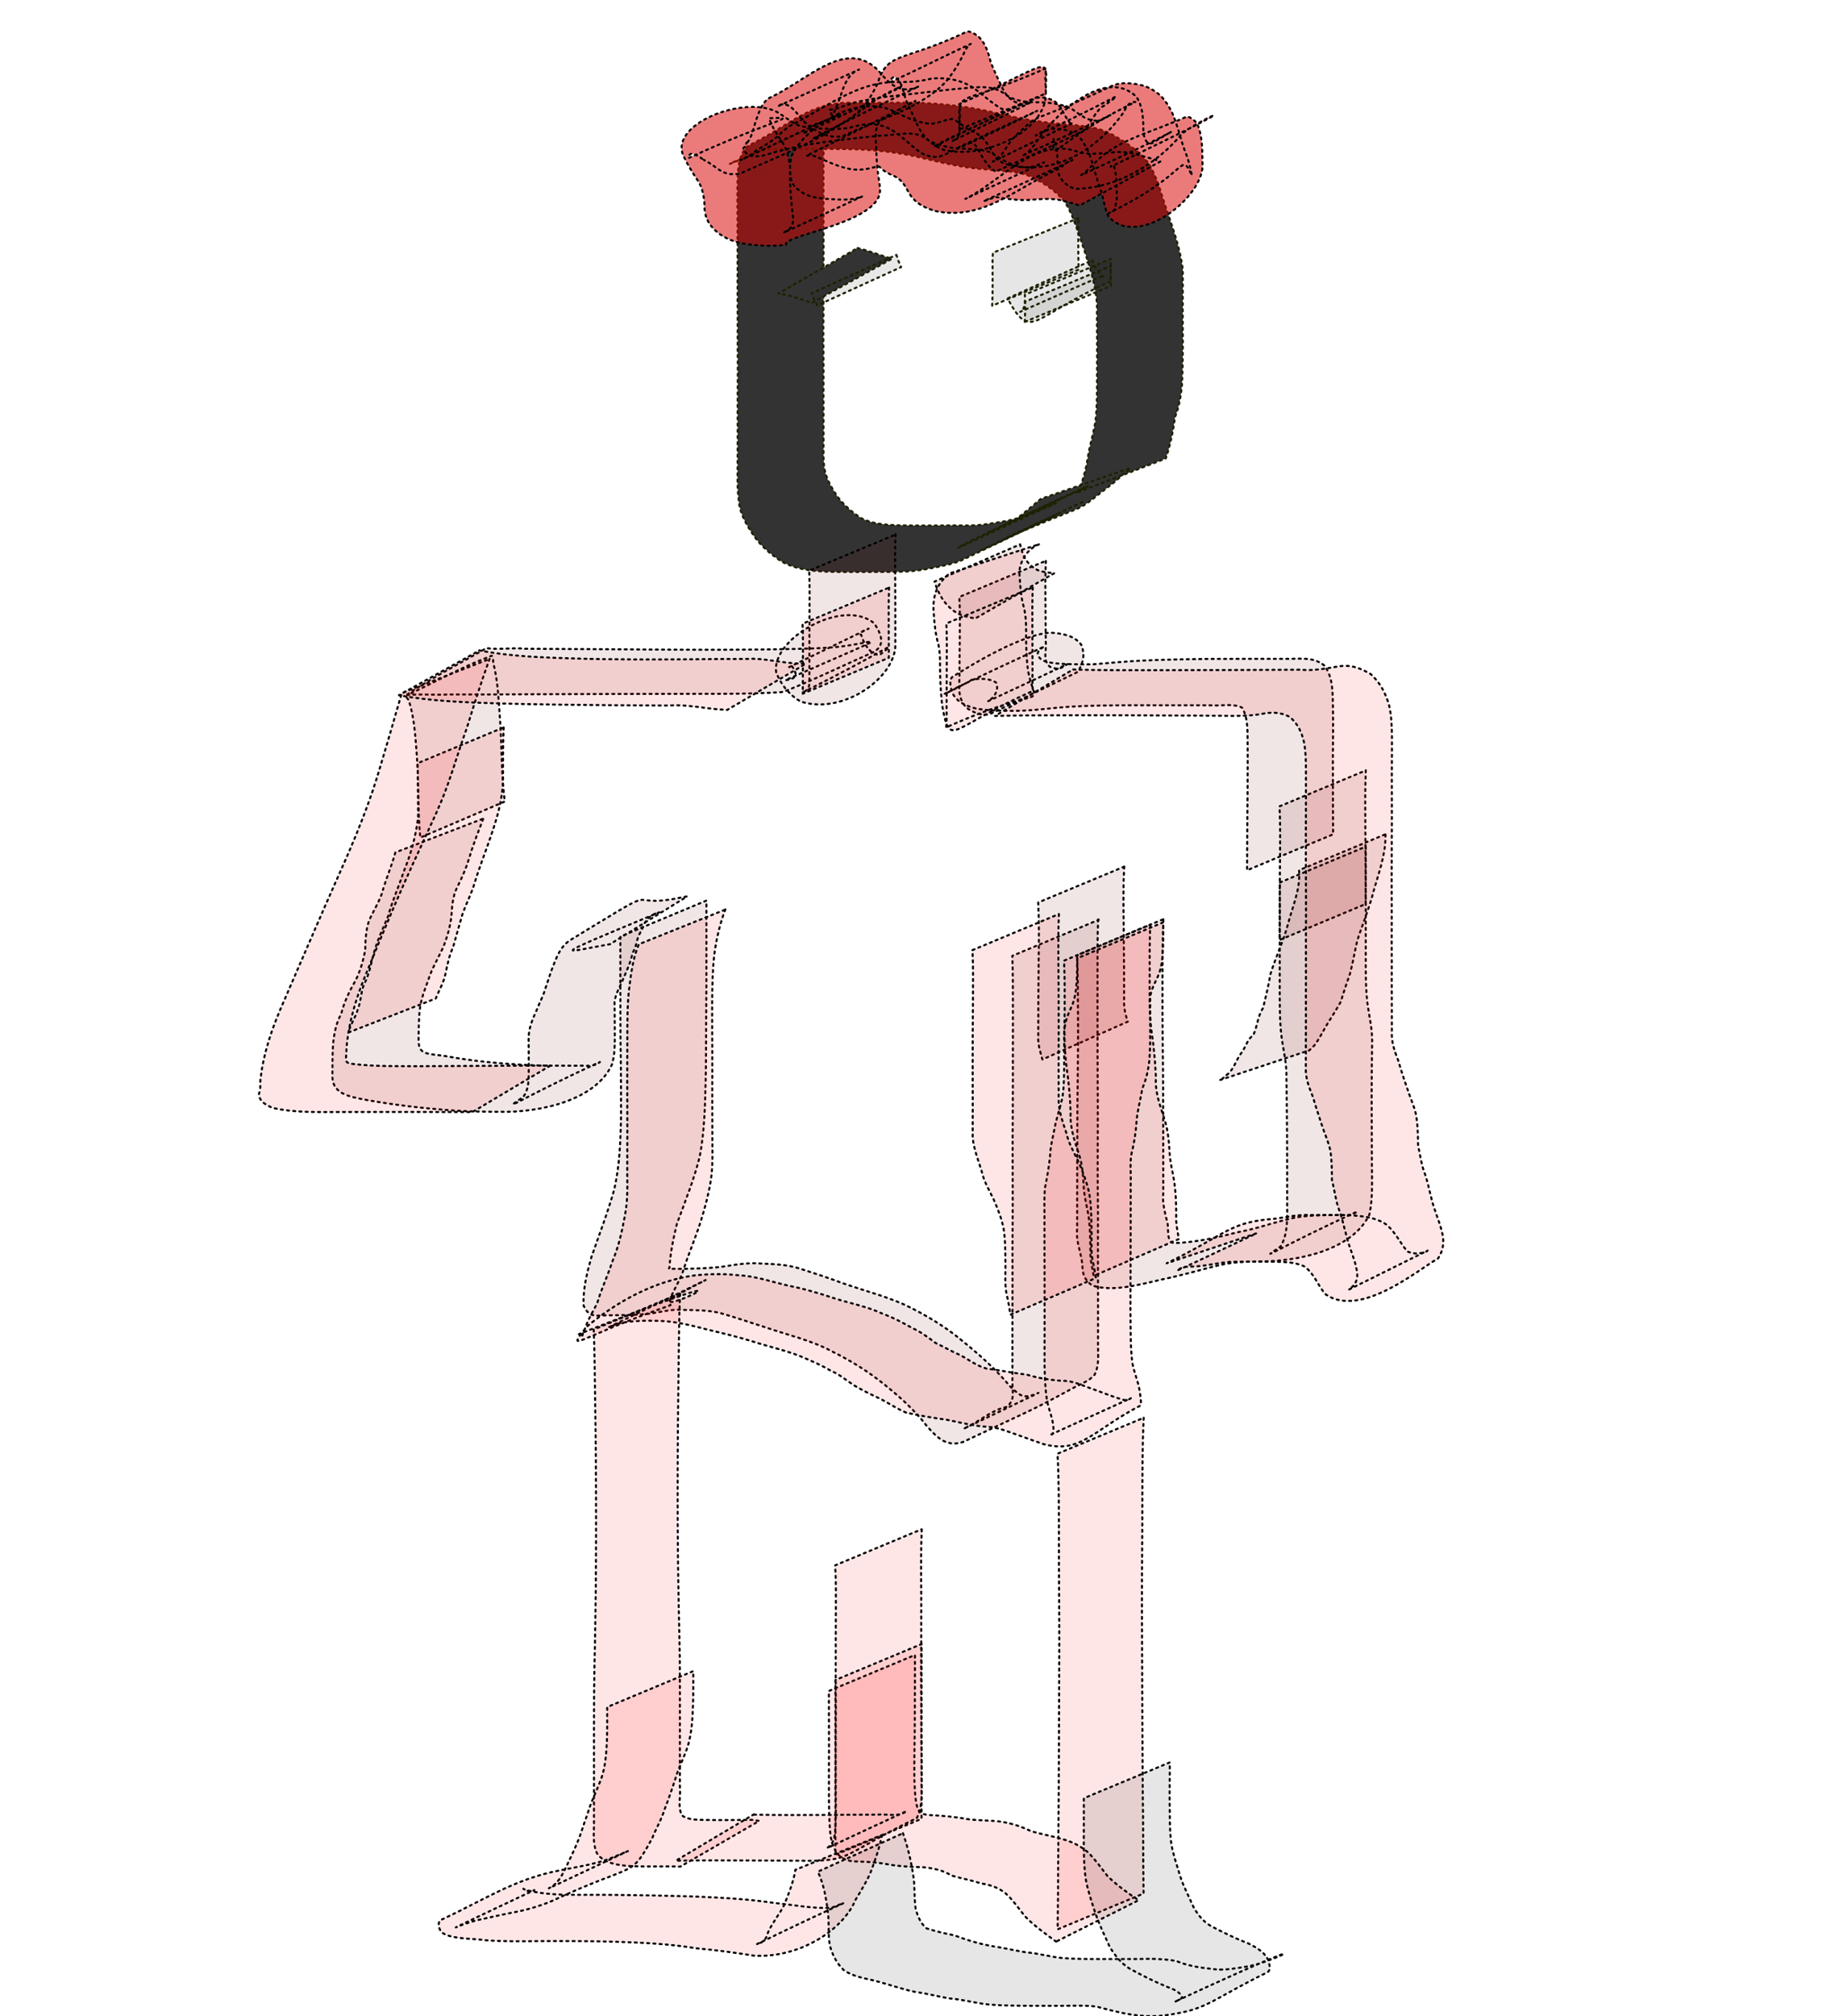 <?xml version="1.0" encoding="UTF-8" standalone="no"?>
<!-- Created with Inkscape (http://www.inkscape.org/) -->

<svg
   xmlns:dc="http://purl.org/dc/elements/1.1/"
   xmlns:cc="http://creativecommons.org/ns#"
   xmlns:rdf="http://www.w3.org/1999/02/22-rdf-syntax-ns#"
   xmlns:svg="http://www.w3.org/2000/svg"
   xmlns="http://www.w3.org/2000/svg"
   xmlns:sodipodi="http://sodipodi.sourceforge.net/DTD/sodipodi-0.dtd"
   xmlns:inkscape="http://www.inkscape.org/namespaces/inkscape"
   width="55"
   height="60"
   viewBox="0 0 14.552 15.875"
   version="1.1"
   id="svg8"
   inkscape:version="0.92.1 r15371"
   sodipodi:docname="Zeichnung Lasse.svg">
  <defs
     id="defs2">
    <marker
       inkscape:stockid="Arrow2Lstart"
       orient="auto"
       refY="0"
       refX="0"
       id="Arrow2Lstart"
       style="overflow:visible"
       inkscape:isstock="true">
      <path
         id="path4505"
         style="fill:#333333;fill-opacity:1;fill-rule:evenodd;stroke:#000000;stroke-width:0.625;stroke-linejoin:round;stroke-opacity:1"
         d="M 8.719,4.034 -2.207,0.016 8.719,-4.002 c -1.745,2.372 -1.735,5.617 -6e-7,8.035 z"
         transform="matrix(1.1,0,0,1.1,1.1,0)"
         inkscape:connector-curvature="0" />
    </marker>
  </defs>
  <sodipodi:namedview
     id="base"
     pagecolor="#ffffff"
     bordercolor="#666666"
     borderopacity="1.0"
     inkscape:pageopacity="0.0"
     inkscape:pageshadow="2"
     inkscape:zoom="5.6"
     inkscape:cx="83.890395"
     inkscape:cy="45.271233"
     inkscape:document-units="px"
     inkscape:current-layer="layer1"
     showgrid="false"
     inkscape:window-width="1600"
     inkscape:window-height="837"
     inkscape:window-x="-8"
     inkscape:window-y="-8"
     inkscape:window-maximized="1"
     units="px" />
  <g
     inkscape:label="Ebene 1"
     inkscape:groupmode="layer"
     id="layer1"
     transform="translate(0,-281.125)">
    <path
       style="fill:#333333;fill-opacity:1;stroke:#1d2100;stroke-width:0.016;stroke-linecap:round;stroke-linejoin:round;stroke-miterlimit:4;stroke-dasharray:0.016, 0.033;stroke-dashoffset:0;stroke-opacity:1;paint-order:markers stroke fill"
       id="path6225"
       d="m 8.493,284.998 c 0.047,-0.101 0.069,-0.208 0.085,-0.316 0.017,-0.084 0.043,-0.166 0.054,-0.25 0.011,-0.101 0.011,-0.203 0.011,-0.305 1.37e-4,-0.104 0.001,-0.209 6.13e-4,-0.313 -4.08e-4,-0.097 -0.002,-0.194 -8.71e-4,-0.291 -0.008,-0.146 -0.054,-0.289 -0.1,-0.429 -0.046,-0.125 -0.078,-0.257 -0.15,-0.374 -0.067,-0.087 -0.167,-0.155 -0.275,-0.206 -0.111,-0.047 -0.237,-0.041 -0.357,-0.056 -0.179,-0.011 -0.349,-0.055 -0.52,-0.095 -0.16,-0.038 -0.325,-0.055 -0.491,-0.062 -0.116,-0.004 -0.232,-0.003 -0.348,-0.003 -0.114,4.1e-4 -0.228,7.9e-4 -0.342,7.9e-4 -0.224,0.054 -0.784,0.343 0.549,-0.263 0.01,-0.005 -0.019,0.012 -0.028,0.018 -0.029,0.021 -0.023,0.017 -0.046,0.042 -0.042,0.064 -0.043,0.138 -0.046,0.209 -0.002,0.084 -0.001,0.168 -9.51e-4,0.252 4.15e-4,0.084 5.51e-4,0.169 6.4e-4,0.253 5.4e-5,0.084 5.4e-5,0.169 5.4e-5,0.253 -1.63e-4,0.086 4.77e-4,0.172 -5.99e-4,0.258 -7.71e-4,0.097 5.58e-4,0.194 -3.4e-4,0.29 -0.002,0.108 -5.11e-4,0.216 1.08e-4,0.325 0.001,0.092 3.07e-4,0.185 -3.5e-5,0.277 -6e-6,0.093 4.15e-4,0.186 6.32e-4,0.28 0.002,0.095 -0.004,0.19 0.003,0.285 0.005,0.095 0.054,0.178 0.108,0.259 0.051,0.066 0.114,0.123 0.19,0.17 0.083,0.043 0.181,0.05 0.277,0.054 0.115,0.003 0.229,0.002 0.344,0.002 0.115,-0.004 0.23,0.006 0.344,-0.008 0.109,-0.016 0.224,-0.031 0.325,-0.07 0.237,-0.087 0.574,-0.255 -0.529,0.253 -0.026,0.012 0.048,-0.03 0.074,-0.043 0.232,-0.11 0.465,-0.219 0.698,-0.328 0.017,-0.008 0.067,-0.032 0.05,-0.024 -0.198,0.093 -0.396,0.187 -0.595,0.28 -0.018,0.009 0.036,-0.018 0.054,-0.027 0.235,-0.11 0.467,-0.223 0.705,-0.328 0.204,-0.09 -0.402,0.189 -0.603,0.283 -0.014,0.006 0.027,-0.014 0.041,-0.021 0.066,-0.038 0.118,-0.088 0.176,-0.134 0.033,-0.03 0.016,-0.016 0.051,-0.043 0,0 0.704,-0.243 0.704,-0.243 v 0 c -0.03,0.032 -0.013,0.018 -0.051,0.043 -0.05,0.053 -0.113,0.099 -0.173,0.145 -0.227,0.179 -0.09,0.076 -0.737,0.358 -0.203,0.088 0.397,-0.188 0.595,-0.283 0.018,-0.009 -0.037,0.017 -0.055,0.025 -0.754,0.359 -0.462,0.227 -0.754,0.359 0.202,-0.096 0.404,-0.191 0.605,-0.287 0.026,-0.012 -0.05,0.026 -0.076,0.039 -0.229,0.111 -0.459,0.222 -0.69,0.331 -0.013,0.006 -0.075,0.025 -0.09,0.029 -0.11,0.025 -0.22,0.049 -0.334,0.056 -0.116,0.005 -0.233,0.003 -0.349,0.004 -0.116,1.1e-4 -0.233,0.002 -0.349,-0.006 -0.108,-0.01 -0.213,-0.029 -0.301,-0.084 -0.081,-0.055 -0.152,-0.117 -0.205,-0.192 -0.06,-0.089 -0.114,-0.179 -0.121,-0.283 -0.013,-0.096 -0.009,-0.192 -0.009,-0.288 2.18e-4,-0.093 6.33e-4,-0.187 6.33e-4,-0.28 -3.4e-4,-0.092 -0.001,-0.185 -3.6e-5,-0.277 6.26e-4,-0.108 0.002,-0.216 1.09e-4,-0.325 -8.71e-4,-0.097 4.36e-4,-0.193 -3.4e-4,-0.29 -0.001,-0.086 -4.16e-4,-0.172 -5.92e-4,-0.258 2e-6,-0.084 1e-5,-0.169 -1.9e-5,-0.253 -5.4e-5,-0.084 -1.29e-4,-0.169 -5.03e-4,-0.253 -3.82e-4,-0.084 -0.001,-0.169 -4.22e-4,-0.253 0.002,-0.079 0.002,-0.158 0.029,-0.234 0.013,-0.028 0.028,-0.066 0.062,-0.083 0.329,-0.163 0.467,-0.329 0.775,-0.336 0.113,-7e-5 0.227,-1.9e-4 0.34,-4.1e-4 0.117,-1.9e-4 0.234,-7.5e-4 0.35,0.008 0.167,0.013 0.333,0.036 0.493,0.076 0.171,0.04 0.343,0.072 0.52,0.085 0.13,0.012 0.262,0.018 0.376,0.078 0.115,0.063 0.226,0.138 0.298,0.236 0.073,0.122 0.101,0.259 0.148,0.388 0.05,0.145 0.098,0.29 0.118,0.44 9.5e-4,0.097 -3.41e-4,0.194 -5.45e-4,0.291 -2.04e-4,0.104 0.001,0.208 0.001,0.313 -7.63e-4,0.103 -0.002,0.206 -0.007,0.309 -0.008,0.086 -0.023,0.17 -0.055,0.252 -0.014,0.11 -0.037,0.219 -0.073,0.326 0,0 -0.691,0.266 -0.691,0.266 z"
       inkscape:connector-curvature="0" />
    <path
       style="fill:#333333;fill-opacity:1;stroke:#1d2100;stroke-width:0.016;stroke-linecap:round;stroke-linejoin:round;stroke-miterlimit:4;stroke-dasharray:0.016, 0.033;stroke-dashoffset:0;stroke-opacity:1;paint-order:markers stroke fill"
       id="path6227"
       d="m 6.757,283.078 c 0.093,0.022 0.18,0.058 0.27,0.085 0,0 -0.631,0.347 -0.631,0.347 v 0 c -0.086,-0.029 -0.172,-0.062 -0.265,-0.073 0,0 0.625,-0.359 0.625,-0.359 z"
       inkscape:connector-curvature="0" />
    <path
       style="fill:#333332;fill-opacity:0.099;stroke:#1d2100;stroke-width:0.016;stroke-linecap:round;stroke-linejoin:round;stroke-miterlimit:4;stroke-dasharray:0.016, 0.033;stroke-dashoffset:0;stroke-opacity:1;paint-order:markers stroke fill"
       id="path6251"
       d="m 8.074,283.659 c 0.003,-0.053 0.003,-0.106 0.003,-0.159 0,0 0.674,-0.281 0.674,-0.281 v 0 c 2.72e-4,0.052 6.8e-5,0.105 0.003,0.157 0,0 -0.681,0.284 -0.681,0.284 z"
       inkscape:connector-curvature="0" />
    <path
       style="fill:#1a1a1a;fill-opacity:0.099;stroke:#1d2100;stroke-width:0.016;stroke-linecap:round;stroke-linejoin:round;stroke-miterlimit:4;stroke-dasharray:0.016, 0.033;stroke-dashoffset:0;stroke-opacity:1;paint-order:markers stroke fill"
       id="path6253"
       d="m 7.063,283.132 c 0.021,0.065 0.009,0.033 0.037,0.096 0,0 -0.662,0.302 -0.662,0.302 v 0 c -0.033,-0.066 -0.018,-0.034 -0.044,-0.096 0,0 0.669,-0.302 0.669,-0.302 z"
       inkscape:connector-curvature="0" />
    <path
       style="fill:#000000;fill-opacity:0.099;stroke:#1d2100;stroke-width:0.016;stroke-linecap:round;stroke-linejoin:round;stroke-miterlimit:4;stroke-dasharray:0.016, 0.033;stroke-dashoffset:0;stroke-opacity:1;paint-order:markers stroke fill"
       id="path6255"
       d="m 8.607,283.174 c 0.017,0.041 0.034,0.084 0.068,0.118 0.005,0.005 0.01,0.012 0.018,0.012 0.005,0 0.01,-0.014 0.005,-0.012 -0.222,0.094 -0.44,0.192 -0.66,0.288 0.046,-0.021 0.035,-0.097 0.037,-0.135 0,0 0.679,-0.282 0.679,-0.282 v 0 c -7.28e-4,0.059 -0.004,0.119 -0.005,0.178 -0.634,0.284 -0.62,0.48 -0.811,0.134 0,0 0.669,-0.302 0.669,-0.302 z"
       inkscape:connector-curvature="0" />
    <path
       style="fill:#000000;fill-opacity:0.099;stroke:#1d2100;stroke-width:0.016;stroke-linecap:round;stroke-linejoin:round;stroke-miterlimit:4;stroke-dasharray:0.016, 0.033;stroke-dashoffset:0;stroke-opacity:1;paint-order:markers stroke fill"
       id="path6257"
       d="m 7.817,283.532 c 0.005,-0.107 0.003,-0.214 0.003,-0.322 -3.4e-4,-0.065 -0.002,-0.033 0.003,-0.095 0,0 0.682,-0.276 0.682,-0.276 v 0 c -0.013,0.056 -0.009,0.026 -0.009,0.089 -6.12e-4,0.107 -0.002,0.213 0.003,0.32 0,0 -0.681,0.284 -0.681,0.284 z"
       inkscape:connector-curvature="0" />
    <path
       style="fill:#770000;fill-opacity:0.099;stroke:#000002;stroke-width:0.016;stroke-linecap:round;stroke-linejoin:round;stroke-miterlimit:4;stroke-dasharray:0.016, 0.033;stroke-dashoffset:0;stroke-opacity:1;paint-order:markers stroke fill"
       id="path6291"
       d="m 7.056,285.331 c -0.005,0.107 -0.003,0.214 -0.003,0.322 5.99e-4,0.091 8.71e-4,0.182 0.001,0.273 1.08e-4,0.084 1.08e-4,0.169 1.08e-4,0.253 0.021,0.273 -0.411,0.581 -0.747,0.469 -0.096,-0.056 -0.157,-0.139 -0.192,-0.23 -0.038,-0.265 0.528,-0.589 0.771,-0.386 0.035,0.049 0.077,0.125 0.045,0.183 -0.008,0.014 -0.023,0.025 -0.035,0.038 -0.241,0.106 -0.476,0.221 -0.722,0.319 -0.011,0.005 -0.214,0.012 -0.222,0.012 -0.183,0.005 -0.366,0.004 -0.549,0.004 -0.394,-2e-5 -0.788,0.002 -1.182,0.003 -0.231,0.002 -0.461,0.002 -0.692,0.002 -0.106,0.006 -0.214,-0.006 -0.32,0.005 0.22,-0.103 0.429,-0.222 0.66,-0.308 0.021,-0.008 0.014,0.037 0.018,0.056 0.036,0.144 0.041,0.292 0.052,0.438 0.016,0.217 0.009,0.435 0.038,0.652 0,0 -0.666,0.284 -0.666,0.284 v 0 c -0.021,-0.219 -0.011,-0.439 -0.028,-0.658 -0.011,-0.139 -0.018,-0.282 -0.061,-0.418 -0.005,-0.016 -0.035,-0.037 -0.019,-0.048 0.198,-0.135 0.419,-0.245 0.629,-0.368 0.099,0.015 0.205,-0.006 0.305,0.005 0.227,0.002 0.454,0.002 0.68,0.004 0.391,0.003 0.781,0.006 1.172,0.002 0.187,-0.003 0.375,-0.004 0.562,-0.016 0.323,-0.022 0.63,-0.18 -0.364,0.258 0.096,-0.012 0.098,-0.046 0.052,-0.112 -0.016,3e-5 -0.008,-0.002 -0.024,0.01 0.209,-0.101 0.419,-0.203 0.628,-0.304 0.005,-0.002 -0.099,0.034 -0.058,0.048 0.015,0.056 0.063,0.154 0.144,0.16 0.19,-0.152 0.022,-0.016 -0.608,0.295 -0.009,0.005 0.02,-0.008 0.028,-0.014 0.033,-0.026 0.029,-0.066 0.028,-0.099 1e-6,-0.084 -6e-6,-0.169 1.09e-4,-0.253 1.63e-4,-0.091 4.56e-4,-0.183 0.001,-0.274 5.92e-4,-0.106 0.002,-0.213 -0.003,-0.32 0,0 0.681,-0.284 0.681,-0.284 z"
       inkscape:connector-curvature="0" />
    <path
       style="fill:#770000;fill-opacity:0.099;stroke:#000002;stroke-width:0.016;stroke-linecap:round;stroke-linejoin:round;stroke-miterlimit:4;stroke-dasharray:0.016, 0.033;stroke-dashoffset:0;stroke-opacity:1;paint-order:markers stroke fill"
       id="path6293"
       d="m 8.24,285.542 c -0.006,0.117 -0.004,0.235 -0.003,0.352 8.71e-4,0.095 0.001,0.19 0.002,0.284 0.009,0.062 -0.028,0.148 0.033,0.197 0.019,0.006 0.036,0.014 0.057,0.015 0.034,6.1e-4 0.055,-0.022 0.081,-0.036 -0.209,0.098 -0.418,0.196 -0.627,0.293 0.056,-0.031 0.086,-0.091 0.068,-0.145 -0.047,-0.036 -0.131,-0.037 -0.191,-0.026 -0.21,0.124 -0.547,0.254 0.564,-0.259 0.022,-0.01 -0.039,0.014 -0.048,0.051 0.007,0.063 0.075,0.071 0.139,0.08 0.097,0.009 0.195,0.008 0.293,0.008 0.138,-0.011 0.276,-0.025 0.416,-0.031 0.164,-0.007 0.328,-0.01 0.493,-0.012 0.11,-7.9e-4 0.22,-7.3e-4 0.331,-6.8e-4 0.102,6e-5 0.205,1.1e-4 0.307,1.1e-4 0.111,-7.9e-4 0.194,-0.014 0.28,0.053 0.071,0.099 0.064,0.218 0.067,0.329 0.002,0.133 7.02e-4,0.266 -6.13e-4,0.399 -1.36e-4,0.122 -6.8e-5,0.244 7.57e-4,0.367 6.12e-4,0.078 9.5e-4,0.156 0.001,0.234 0,0 -0.678,0.283 -0.678,0.283 v 0 c 2.05e-4,-0.078 6.13e-4,-0.156 0.001,-0.235 10e-4,-0.123 0.001,-0.246 0.003,-0.368 -1.8e-5,-0.133 0.002,-0.265 3.41e-4,-0.398 -0.002,-0.091 0.006,-0.195 -0.043,-0.279 -0.072,-0.037 -0.168,-0.012 -0.248,-0.019 -0.102,-3e-5 -0.205,-6e-5 -0.307,-2.3e-4 -0.109,-1.7e-4 -0.218,-5e-4 -0.328,-1.7e-4 -0.162,7.9e-4 -0.323,0.002 -0.485,0.012 -0.142,0.01 -0.284,0.032 -0.427,0.032 -0.102,-6.3e-4 -0.205,-1.7e-4 -0.305,-0.019 -0.093,-0.024 -0.169,-0.064 -0.191,-0.147 -0.006,-0.027 -0.022,-0.088 0.017,-0.107 0.014,-0.007 0.492,-0.322 0.76,-0.343 0.096,0.006 0.192,0.022 0.246,0.095 0.032,0.072 0.017,0.147 -0.028,0.215 -0.227,0.109 -0.453,0.22 -0.682,0.327 -0.064,0.03 -0.148,-0.013 -0.194,-0.045 -0.066,-0.071 -0.059,-0.151 -0.055,-0.237 2.72e-4,-0.095 7.49e-4,-0.191 0.002,-0.286 8.71e-4,-0.117 0.003,-0.233 -0.003,-0.35 0,0 0.681,-0.284 0.681,-0.284 z"
       inkscape:connector-curvature="0" />
    <path
       style="fill:#770000;fill-opacity:0.099;stroke:#000002;stroke-width:0.016;stroke-linecap:round;stroke-linejoin:round;stroke-miterlimit:4;stroke-dasharray:0.016, 0.033;stroke-dashoffset:0;stroke-opacity:1;paint-order:markers stroke fill"
       id="path6295"
       d="m 8.037,285.411 c 0.019,0.083 0.048,0.159 0.141,0.204 0.041,0.015 0.085,0.019 0.129,0.023 0,0 -0.624,0.357 -0.624,0.357 v 0 c -0.052,-0.01 -0.102,-0.02 -0.147,-0.045 -0.098,-0.064 -0.142,-0.148 -0.173,-0.246 0,0 0.675,-0.293 0.675,-0.293 z"
       inkscape:connector-curvature="0" />
    <path
       style="fill:#770000;fill-opacity:0.099;stroke:#000002;stroke-width:0.016;stroke-linecap:round;stroke-linejoin:round;stroke-miterlimit:4;stroke-dasharray:0.016, 0.033;stroke-dashoffset:0;stroke-opacity:1;paint-order:markers stroke fill"
       id="path6297"
       d="m 8.857,287.948 c -0.008,0.15 -0.006,0.299 -0.004,0.449 1.36e-4,0.115 0.002,0.229 0.003,0.344 6.13e-4,0.087 6.81e-4,0.174 7.35e-4,0.261 -0.003,0.057 0.01,0.113 0.029,0.167 0,0 -0.673,0.298 -0.673,0.298 v 0 c -0.016,-0.06 -0.037,-0.12 -0.033,-0.182 5.4e-5,-0.087 1.36e-4,-0.174 7.35e-4,-0.262 7.91e-4,-0.115 0.002,-0.231 0.003,-0.346 0.002,-0.149 0.004,-0.297 -0.004,-0.446 0,0 0.68,-0.283 0.68,-0.283 z"
       inkscape:connector-curvature="0" />
    <path
       style="fill:#770000;fill-opacity:0.099;stroke:#000002;stroke-width:0.016;stroke-linecap:round;stroke-linejoin:round;stroke-miterlimit:4;stroke-dasharray:0.016, 0.033;stroke-dashoffset:0;stroke-opacity:1;paint-order:markers stroke fill"
       id="path6299"
       d="m 10.916,287.696 c 0.003,0.153 -0.052,0.299 -0.094,0.446 -0.033,0.133 -0.088,0.261 -0.129,0.392 -0.02,0.085 -0.034,0.171 -0.056,0.256 -0.026,0.073 -0.051,0.146 -0.072,0.22 -0.032,0.058 -0.068,0.115 -0.104,0.172 -0.034,0.057 -0.064,0.117 -0.103,0.172 -0.03,0.029 -0.016,0.015 -0.042,0.041 0,0 -0.71,0.236 -0.71,0.236 v 0 c 0.034,-0.016 0.018,-0.006 0.047,-0.034 0.06,-0.037 0.079,-0.105 0.111,-0.158 0.011,-0.018 0.026,-0.035 0.036,-0.054 0.022,-0.038 0.032,-0.08 0.074,-0.109 0.033,-0.069 0.033,-0.148 0.078,-0.215 0.019,-0.087 0.043,-0.173 0.056,-0.261 0.04,-0.133 0.102,-0.26 0.138,-0.393 0.036,-0.142 0.102,-0.282 0.089,-0.43 0,0 0.68,-0.283 0.68,-0.283 z"
       inkscape:connector-curvature="0" />
    <path
       style="fill:#770000;fill-opacity:0.099;stroke:#000002;stroke-width:0.016;stroke-linecap:round;stroke-linejoin:round;stroke-miterlimit:4;stroke-dasharray:0.016, 0.033;stroke-dashoffset:0;stroke-opacity:1;paint-order:markers stroke fill"
       id="path6301"
       d="m 10.761,287.19 c -0.006,0.136 -0.005,0.272 -0.004,0.408 0.001,0.111 0.001,0.222 0.002,0.333 6.12e-4,0.09 7.91e-4,0.18 9.5e-4,0.27 1.3e-5,0.014 1.7e-5,0.028 3.5e-5,0.042 0,0 -0.678,0.283 -0.678,0.283 v 0 c 1.3e-5,-0.014 1.8e-5,-0.028 3.5e-5,-0.042 1.36e-4,-0.09 4.09e-4,-0.181 9.5e-4,-0.271 6.13e-4,-0.111 3.41e-4,-0.223 0.002,-0.334 0.001,-0.135 0.003,-0.27 -0.004,-0.405 0,0 0.68,-0.283 0.68,-0.283 z"
       inkscape:connector-curvature="0" />
    <path
       style="fill:#770000;fill-opacity:0.099;stroke:#000002;stroke-width:0.016;stroke-linecap:round;stroke-linejoin:round;stroke-miterlimit:4;stroke-dasharray:0.016, 0.033;stroke-dashoffset:0;stroke-opacity:1;paint-order:markers stroke fill"
       id="path6303"
       d="m 9.166,288.364 c -0.007,0.154 -0.006,0.308 -0.007,0.462 -0.001,0.174 2.72e-4,0.348 0.002,0.523 0.002,0.117 0.002,0.234 0.003,0.351 -6.94e-4,0.102 1.36e-4,0.204 6.13e-4,0.305 3.41e-4,0.087 4.77e-4,0.173 5.45e-4,0.26 3.6e-5,0.084 1.8e-5,0.168 1.8e-5,0.252 -0.009,0.076 0.012,0.148 0.029,0.222 0.019,0.041 -0.012,0.164 0.055,0.174 0.172,-0.005 0.344,-0.045 0.508,-0.087 0.154,-0.028 0.298,-0.084 0.451,-0.115 0.102,-0.017 0.206,-0.018 0.309,-0.019 0.048,-0.003 0.098,0.008 0.144,-0.009 0.012,-0.004 0.043,-0.023 0.031,-0.018 -0.618,0.283 -0.813,0.417 -0.602,0.274 0.065,-0.113 0.049,-0.252 0.051,-0.374 4.76e-4,-0.179 -4.77e-4,-0.358 -0.001,-0.537 -1.37e-4,-0.14 -0.003,-0.281 -0.005,-0.421 0.004,-0.101 -0.022,-0.201 -0.036,-0.301 -0.012,-0.087 -0.015,-0.174 -0.016,-0.262 -9.5e-4,-0.084 -6.81e-4,-0.168 -5.44e-4,-0.253 1.36e-4,-0.084 2.04e-4,-0.168 2.04e-4,-0.253 1.8e-5,-0.084 1.8e-5,-0.169 1.8e-5,-0.253 -10e-7,-0.07 -2e-6,-0.14 -2e-6,-0.211 0,0 0.678,-0.283 0.678,-0.283 v 0 c 0,0.07 1e-6,0.14 2e-6,0.211 0,0.084 2e-6,0.169 -1.3e-5,0.253 -1.7e-5,0.084 -5.4e-5,0.168 -2.04e-4,0.253 -1.36e-4,0.084 -4.09e-4,0.168 6.8e-5,0.252 8.71e-4,0.086 0.002,0.171 0.012,0.256 0.013,0.103 0.039,0.205 0.038,0.308 -0.002,0.142 -0.004,0.283 -0.004,0.425 2.73e-4,0.179 0.002,0.358 0.002,0.537 2.72e-4,0.133 0.008,0.269 -0.019,0.401 -0.13,0.277 -0.558,0.375 -0.888,0.37 -0.1,0.002 -0.2,0.007 -0.297,0.03 -0.147,0.036 -0.292,0.08 -0.441,0.11 -0.17,0.038 -0.389,0.104 -0.559,0.05 -0.093,-0.072 -0.067,-0.122 -0.085,-0.217 -0.016,-0.077 -0.043,-0.153 -0.033,-0.232 -3e-6,-0.084 -1.3e-5,-0.168 1.7e-5,-0.252 5.4e-5,-0.087 1.37e-4,-0.174 5.45e-4,-0.261 4.77e-4,-0.102 0.001,-0.204 6.13e-4,-0.306 7.92e-4,-0.118 7.92e-4,-0.235 0.003,-0.353 0.002,-0.175 0.004,-0.35 0.002,-0.524 -9.5e-4,-0.152 3.4e-4,-0.304 -0.007,-0.456 0,0 0.681,-0.284 0.681,-0.284 z"
       inkscape:connector-curvature="0" />
    <path
       style="fill:#770000;fill-opacity:0.099;stroke:#000002;stroke-width:0.016;stroke-linecap:round;stroke-linejoin:round;stroke-miterlimit:4;stroke-dasharray:0.016, 0.033;stroke-dashoffset:0;stroke-opacity:1;paint-order:markers stroke fill"
       id="path6305"
       d="m 8.652,288.364 c -0.006,0.133 -0.005,0.266 -0.005,0.4 2.73e-4,0.149 -6.8e-4,0.299 1.37e-4,0.448 2.04e-4,0.14 -2.05e-4,0.28 0.001,0.42 4.09e-4,0.111 0.002,0.222 10e-4,0.332 -0.001,0.116 1.36e-4,0.233 -8.71e-4,0.349 -1.36e-4,0.108 10e-4,0.216 0.002,0.324 9.5e-4,0.093 -2.73e-4,0.186 -2.05e-4,0.28 2.05e-4,0.091 5.45e-4,0.182 6.95e-4,0.273 1.36e-4,0.085 1.36e-4,0.169 1.36e-4,0.254 5e-6,0.084 10e-7,0.168 -2e-6,0.253 -0.002,0.085 0.013,0.17 -0.026,0.251 -0.043,0.053 -0.118,0.077 -0.18,0.111 -0.327,0.179 -0.309,0.161 -0.858,0.42 -0.134,0.043 -0.206,-0.04 -0.279,-0.119 -0.105,-0.138 -0.24,-0.257 -0.384,-0.368 -0.112,-0.086 -0.235,-0.16 -0.366,-0.225 -0.165,-0.09 -0.359,-0.132 -0.539,-0.195 -0.119,-0.037 -0.238,-0.08 -0.359,-0.112 -0.09,-0.019 -0.183,-0.02 -0.275,-0.021 -0.093,-0.009 -0.18,0.018 -0.27,0.03 -0.097,0.01 -0.195,0.011 -0.292,0.012 -0.12,-0.003 -0.176,0.032 -0.225,-0.076 -0.006,-0.128 0.026,-0.256 0.061,-0.38 0.061,-0.177 0.129,-0.351 0.179,-0.53 0.045,-0.189 0.05,-0.382 0.055,-0.574 3.47e-4,-0.15 -2.18e-4,-0.299 -0.002,-0.449 -0.002,-0.1 -0.003,-0.2 -0.003,-0.3 -3.4e-4,-0.085 -3.27e-4,-0.169 -3.27e-4,-0.253 9e-6,-0.084 1.8e-5,-0.168 3.6e-5,-0.252 4e-6,-0.056 6e-6,-0.112 7e-6,-0.168 0,0 0.678,-0.283 0.678,-0.283 v 0 c 1e-6,0.056 2e-6,0.112 3e-6,0.168 4e-6,0.084 1.2e-5,0.168 1.5e-5,0.252 -4e-6,0.085 0,0.169 -2.04e-4,0.254 -3e-4,0.101 -8.71e-4,0.201 -0.002,0.302 -9.5e-4,0.151 7.4e-5,0.302 -0.004,0.453 -0.004,0.195 -0.01,0.391 -0.046,0.584 -0.044,0.18 -0.115,0.355 -0.18,0.531 -0.029,0.116 -0.052,0.231 -0.059,0.349 -0.002,0.002 -0.008,0.002 -0.006,0.005 7.92e-4,0.002 0.156,0.002 0.172,2.8e-4 0.096,-0.002 0.192,-0.006 0.286,-0.021 0.093,-0.015 0.184,-0.028 0.279,-0.019 0.098,0.003 0.196,0.009 0.289,0.037 0.119,0.038 0.237,0.077 0.353,0.12 0.184,0.064 0.379,0.111 0.549,0.201 0.133,0.069 0.259,0.146 0.37,0.238 0.144,0.115 0.28,0.236 0.394,0.373 0.083,0.077 0.104,0.099 0.221,0.049 -0.195,0.094 -0.39,0.188 -0.586,0.281 -0.025,0.012 0.05,-0.025 0.074,-0.039 0.055,-0.031 0.098,-0.063 0.155,-0.092 0.052,-0.027 0.057,-0.026 0.107,-0.04 0.077,-0.06 0.038,-0.14 0.045,-0.22 -3e-6,-0.084 -7e-6,-0.168 -2e-6,-0.253 9e-6,-0.085 1.8e-5,-0.17 1.36e-4,-0.254 1.36e-4,-0.091 4.77e-4,-0.183 6.95e-4,-0.274 1.8e-5,-0.093 -0.001,-0.186 -2.05e-4,-0.279 6.13e-4,-0.109 0.002,-0.217 0.002,-0.326 -9.5e-4,-0.116 2.72e-4,-0.232 -8.71e-4,-0.348 -6.13e-4,-0.111 6.88e-4,-0.222 0.001,-0.333 0.001,-0.14 9.51e-4,-0.28 0.001,-0.421 7.76e-4,-0.149 -2.04e-4,-0.299 1.36e-4,-0.448 -5.44e-4,-0.132 0.001,-0.264 -0.005,-0.395 0,0 0.681,-0.284 0.681,-0.284 z"
       inkscape:connector-curvature="0" />
    <path
       style="fill:#770000;fill-opacity:0.099;stroke:#000002;stroke-width:0.016;stroke-linecap:round;stroke-linejoin:round;stroke-miterlimit:4;stroke-dasharray:0.016, 0.033;stroke-dashoffset:0;stroke-opacity:1;paint-order:markers stroke fill"
       id="path6307"
       d="m 3.807,287.573 c -0.041,0.105 -0.082,0.211 -0.114,0.319 -0.023,0.077 -0.056,0.15 -0.093,0.223 -0.033,0.068 -0.038,0.142 -0.043,0.215 -0.008,0.089 -0.034,0.176 -0.068,0.26 -0.039,0.083 -0.087,0.163 -0.114,0.249 -0.026,0.071 -0.053,0.141 -0.065,0.215 -0.011,0.08 -0.011,0.161 -0.012,0.242 -0.007,0.142 0.063,0.121 0.222,0.146 0.211,0.039 0.425,0.058 0.64,0.069 0.128,0.006 0.257,0.005 0.386,0.005 0.049,-0.003 0.101,0.008 0.147,-0.009 0.012,-0.005 0.043,-0.024 0.031,-0.019 -0.617,0.283 -0.811,0.419 -0.602,0.274 0.047,-0.062 0.043,-0.139 0.044,-0.209 7.29e-4,-0.085 -5.3e-4,-0.169 -0.001,-0.253 7.45e-4,-0.073 0.026,-0.142 0.058,-0.209 0.024,-0.064 0.058,-0.124 0.076,-0.189 0.023,-0.066 0.042,-0.133 0.07,-0.198 0.025,-0.064 0.053,-0.125 0.114,-0.171 0.765,-0.465 0.436,-0.276 0.786,-0.324 0.049,-0.006 0.097,-0.019 0.145,-0.026 0,0 -0.607,0.376 -0.607,0.376 v 0 c -0.358,0.062 -0.547,0.136 0.388,-0.251 -0.078,0.02 -0.115,0.067 -0.135,0.131 -0.009,0.02 -0.022,0.038 -0.03,0.058 -0.016,0.043 -0.018,0.09 -0.046,0.13 -0.013,0.069 -0.042,0.132 -0.07,0.197 -0.025,0.064 -0.064,0.122 -0.072,0.19 5.04e-4,0.085 0.002,0.17 0.002,0.254 -3.35e-4,0.08 0.001,0.161 -0.023,0.24 -0.127,0.278 -0.56,0.379 -0.891,0.371 -0.128,-6.9e-4 -0.256,-0.003 -0.383,-0.012 -0.216,-0.016 -0.43,-0.041 -0.642,-0.078 -0.168,-0.031 -0.297,-0.052 -0.286,-0.213 8.8e-5,-0.083 -3e-4,-0.165 0.007,-0.248 0.009,-0.076 0.024,-0.151 0.063,-0.222 0.022,-0.091 0.063,-0.174 0.11,-0.257 0.04,-0.077 0.062,-0.158 0.078,-0.241 0.002,-0.078 0.005,-0.157 0.03,-0.232 0.031,-0.073 0.077,-0.142 0.102,-0.217 0.03,-0.109 0.076,-0.213 0.106,-0.322 0,0 0.691,-0.266 0.691,-0.266 z"
       inkscape:connector-curvature="0" />
    <path
       style="fill:#ff0000;fill-opacity:0.099;stroke:#000002;stroke-width:0.016;stroke-linecap:round;stroke-linejoin:round;stroke-miterlimit:4;stroke-dasharray:0.016, 0.033;stroke-dashoffset:0;stroke-opacity:1;paint-order:markers stroke fill"
       id="path6327"
       d="m 3.968,286.853 c -0.006,0.141 -0.005,0.282 -0.005,0.423 -0.005,0.154 -0.051,0.306 -0.103,0.454 -0.039,0.115 -0.085,0.228 -0.119,0.343 -0.026,0.088 -0.07,0.171 -0.1,0.258 -0.024,0.084 -0.048,0.168 -0.071,0.251 -0.032,0.069 -0.045,0.141 -0.061,0.214 -0.014,0.067 -0.05,0.127 -0.076,0.191 0,0 -0.689,0.268 -0.689,0.268 v 0 c 0.019,-0.066 0.059,-0.123 0.077,-0.189 0.028,-0.07 0.02,-0.149 0.06,-0.217 0.037,-0.08 0.046,-0.168 0.074,-0.25 0.025,-0.088 0.066,-0.172 0.102,-0.258 0.032,-0.119 0.084,-0.232 0.122,-0.349 0.058,-0.141 0.1,-0.289 0.115,-0.438 -3.88e-4,-0.14 4.42e-4,-0.279 -0.005,-0.419 0,0 0.68,-0.283 0.68,-0.283 z"
       inkscape:connector-curvature="0" />
    <path
       style="fill:#ff0000;fill-opacity:0.099;stroke:#000002;stroke-width:0.016;stroke-linecap:round;stroke-linejoin:round;stroke-miterlimit:4;stroke-dasharray:0.016, 0.033;stroke-dashoffset:0;stroke-opacity:1;paint-order:markers stroke fill"
       id="path6331"
       d="m 3.857,286.313 c -0.065,0.181 -0.124,0.364 -0.18,0.548 -0.07,0.19 -0.122,0.385 -0.2,0.573 -0.047,0.114 -0.102,0.225 -0.152,0.338 -0.163,0.346 -0.309,0.698 -0.453,1.05 -0.067,0.166 -0.117,0.336 -0.138,0.51 -0.001,0.016 -0.003,0.033 -0.004,0.049 -5.99e-4,0.015 -7.8e-4,0.03 -0.002,0.045 -0.003,0.05 -0.014,0.068 0.05,0.076 0.174,0.021 0.35,0.017 0.525,0.018 0.195,-7.1e-4 0.389,-0.002 0.584,-0.003 0.132,-7.8e-4 0.264,-0.002 0.396,-0.002 0.018,-2e-5 0.036,-6e-5 0.054,-1.1e-4 0,0 -0.615,0.366 -0.615,0.366 v 0 c -0.018,-3e-5 -0.036,-5e-5 -0.054,-5e-5 -0.13,-2.8e-4 -0.26,-7.5e-4 -0.391,-7.9e-4 -0.193,-1.7e-4 -0.387,7.4e-4 -0.58,3.3e-4 -0.184,-3.3e-4 -0.374,0.008 -0.553,-0.033 -0.051,-0.025 -0.099,-0.049 -0.104,-0.104 -0.001,-0.012 0.008,-0.024 0.009,-0.036 0.004,-0.033 -0.002,-0.066 0.005,-0.099 0.022,-0.182 0.08,-0.359 0.153,-0.532 0.153,-0.351 0.302,-0.703 0.458,-1.053 0.133,-0.295 0.256,-0.593 0.342,-0.9 0.055,-0.18 0.106,-0.361 0.158,-0.541 0,0 0.689,-0.268 0.689,-0.268 z"
       inkscape:connector-curvature="0" />
    <path
       style="fill:#ff0000;fill-opacity:0.099;stroke:#000002;stroke-width:0.016;stroke-linecap:round;stroke-linejoin:round;stroke-miterlimit:4;stroke-dasharray:0.016, 0.033;stroke-dashoffset:0;stroke-opacity:1;paint-order:markers stroke fill"
       id="path6333"
       d="m 3.775,286.246 c 0.25,0.049 0.508,0.056 0.763,0.064 0.304,0.009 0.608,0.008 0.912,0.006 0.145,-0.002 0.29,-0.003 0.435,-0.003 0.106,-0.007 0.208,0.017 0.312,0.029 0.05,0.006 0.101,0.008 0.151,0.01 0,0 -0.619,0.363 -0.619,0.363 v 0 c -0.052,-0.003 -0.103,-0.007 -0.155,-0.014 -0.101,-0.013 -0.201,-0.028 -0.304,-0.021 -0.142,-2.9e-4 -0.283,-7.9e-4 -0.425,-0.002 -0.301,-0.003 -0.602,-0.006 -0.903,-0.014 -0.267,-0.009 -0.537,-0.016 -0.799,-0.065 0,0 0.632,-0.351 0.632,-0.351 z"
       inkscape:connector-curvature="0" />
    <path
       style="fill:#ff0000;fill-opacity:0.099;stroke:#000002;stroke-width:0.016;stroke-linecap:round;stroke-linejoin:round;stroke-miterlimit:4;stroke-dasharray:0.016, 0.033;stroke-dashoffset:0;stroke-opacity:1;paint-order:markers stroke fill"
       id="path6335"
       d="m 7.005,285.752 c -0.005,0.107 -0.003,0.214 -0.003,0.322 4.98e-4,0.077 7.91e-4,0.153 9.51e-4,0.23 0,0 -0.678,0.283 -0.678,0.283 v 0 c 1.9e-4,-0.077 4.83e-4,-0.154 9.5e-4,-0.231 5.93e-4,-0.106 0.002,-0.213 -0.003,-0.32 0,0 0.681,-0.284 0.681,-0.284 z"
       inkscape:connector-curvature="0" />
    <path
       style="fill:#ff0000;fill-opacity:0.099;stroke:#000002;stroke-width:0.016;stroke-linecap:round;stroke-linejoin:round;stroke-miterlimit:4;stroke-dasharray:0.016, 0.033;stroke-dashoffset:0;stroke-opacity:1;paint-order:markers stroke fill"
       id="path6337"
       d="m 8.137,285.752 c -0.005,0.107 -0.003,0.214 -0.003,0.322 6.13e-4,0.091 8.71e-4,0.182 10e-4,0.273 0.002,0.072 -0.004,0.145 0.003,0.218 -0.646,0.287 -0.649,0.45 -0.709,0.147 -0.015,-0.09 -0.019,-0.181 -0.022,-0.272 -0.003,-0.081 0.004,-0.161 -0.014,-0.241 -0.021,-0.075 -0.03,-0.152 -0.035,-0.23 -0.008,-0.078 -0.004,-0.153 0.033,-0.225 0.021,-0.039 0.053,-0.073 0.089,-0.104 0,0 0.71,-0.231 0.71,-0.231 v 0 c -0.047,0.018 -0.072,0.043 -0.104,0.075 -0.045,0.073 -0.062,0.113 -0.051,0.199 0.004,0.074 0.01,0.149 0.031,0.221 0.021,0.083 0.019,0.166 0.018,0.251 0.002,0.088 0.003,0.176 0.018,0.264 0.066,0.32 0.184,0.062 -0.649,0.434 -0.002,7.7e-4 0.001,-0.003 0.002,-0.005 0.006,-0.073 0.001,-0.147 0.003,-0.22 1.36e-4,-0.091 4.76e-4,-0.183 0.001,-0.274 6.13e-4,-0.107 0.002,-0.213 -0.003,-0.32 0,0 0.681,-0.284 0.681,-0.284 z"
       inkscape:connector-curvature="0" />
    <path
       style="fill:#ff0000;fill-opacity:0.099;stroke:#000002;stroke-width:0.016;stroke-linecap:round;stroke-linejoin:round;stroke-miterlimit:4;stroke-dasharray:0.016, 0.033;stroke-dashoffset:0;stroke-opacity:1;paint-order:markers stroke fill"
       id="path6339"
       d="m 8.457,286.397 c 0.227,0.006 0.453,0.005 0.68,0.005 0.225,-7.8e-4 0.449,-7.8e-4 0.674,-0.002 0.145,-2.8e-4 0.291,-7.9e-4 0.436,-0.002 0.106,0.009 0.191,-0.008 0.292,-0.025 0.105,-0.018 0.178,0.012 0.261,0.06 0.076,0.069 0.117,0.152 0.143,0.241 0.021,0.086 0.023,0.175 0.024,0.262 4.09e-4,0.093 -0.001,0.186 -0.001,0.279 6e-6,0.089 1.37e-4,0.179 2.73e-4,0.269 5.45e-4,0.089 -3.41e-4,0.177 -7.35e-4,0.266 -3.4e-4,0.11 -0.001,0.22 -8.71e-4,0.33 0.001,0.103 4.09e-4,0.205 6.13e-4,0.308 -0.001,0.103 -5.4e-5,0.207 4.08e-4,0.31 -9.5e-4,0.099 -2.72e-4,0.197 1.37e-4,0.296 3.4e-4,0.087 4.08e-4,0.173 4.76e-4,0.26 -0.004,0.073 0.02,0.144 0.047,0.213 0.023,0.075 0.046,0.149 0.072,0.223 0.021,0.068 0.053,0.133 0.069,0.203 0.016,0.081 0.017,0.163 0.018,0.245 0.014,0.069 0.024,0.138 0.045,0.206 0.03,0.074 0.043,0.151 0.063,0.227 0.02,0.083 0.058,0.162 0.078,0.245 0.022,0.078 0.017,0.148 -0.028,0.218 -0.143,0.076 -0.604,0.473 -0.884,0.284 -0.067,-0.071 -0.086,-0.162 -0.171,-0.222 -0.078,-0.037 -0.17,-0.035 -0.257,-0.037 -0.102,-7.3e-4 -0.205,4.5e-4 -0.307,7.8e-4 -0.091,0.003 -0.178,0.027 -0.27,0.035 -0.045,0.006 -0.094,-0.002 -0.136,0.015 -0.011,0.005 -0.041,0.025 -0.03,0.019 0.209,-0.096 0.417,-0.195 0.625,-0.293 0,0 -0.708,0.236 -0.708,0.236 v 0 c 0.497,-0.243 0.487,-0.323 0.859,-0.352 0.091,-0.013 0.181,-0.033 0.275,-0.028 0.103,-6.1e-4 0.207,-0.002 0.31,0.002 0.103,0.006 0.206,0.017 0.288,0.074 0.073,0.063 0.105,0.142 0.165,0.212 0.031,0.011 0.06,0.018 0.094,0.013 0.056,-0.006 0.066,-0.022 0.064,-0.021 -0.207,0.102 -0.413,0.205 -0.62,0.307 0.068,-0.046 0.076,-0.103 0.058,-0.172 -0.017,-0.083 -0.055,-0.161 -0.075,-0.244 -0.021,-0.074 -0.036,-0.15 -0.064,-0.223 -0.025,-0.072 -0.032,-0.148 -0.052,-0.221 -7.42e-4,-0.078 -9.51e-4,-0.157 -0.013,-0.235 -0.014,-0.068 -0.045,-0.131 -0.066,-0.198 -0.024,-0.074 -0.049,-0.146 -0.07,-0.221 -0.03,-0.075 -0.061,-0.151 -0.057,-0.231 5.4e-5,-0.087 1.36e-4,-0.174 4.76e-4,-0.26 3.41e-4,-0.099 0.001,-0.198 1.37e-4,-0.296 4.76e-4,-0.104 0.001,-0.207 4.08e-4,-0.311 2.05e-4,-0.103 -6.13e-4,-0.206 6.13e-4,-0.308 4.08e-4,-0.11 -5.45e-4,-0.219 -8.71e-4,-0.329 -4.08e-4,-0.088 -0.001,-0.177 -7.08e-4,-0.265 1.36e-4,-0.09 4.09e-4,-0.18 9.5e-4,-0.269 4.77e-4,-0.093 1.37e-4,-0.186 2.05e-4,-0.278 -4.09e-4,-0.084 -1.37e-4,-0.168 -0.016,-0.251 -0.018,-0.074 -0.047,-0.146 -0.116,-0.199 -0.071,-0.037 -0.145,-0.038 -0.225,-0.02 -0.099,0.016 -0.198,0.015 -0.299,0.013 -0.144,-5e-4 -0.287,-0.002 -0.431,-0.002 -0.222,-0.002 -0.444,-0.002 -0.666,-0.002 -0.232,3.9e-4 -0.464,-1.6e-4 -0.697,0.005 0,0 0.617,-0.367 0.617,-0.367 z"
       inkscape:connector-curvature="0" />
    <path
       style="fill:#ff0000;fill-opacity:0.099;stroke:#000002;stroke-width:0.016;stroke-linecap:round;stroke-linejoin:round;stroke-miterlimit:4;stroke-dasharray:0.016, 0.033;stroke-dashoffset:0;stroke-opacity:1;paint-order:markers stroke fill"
       id="path6341"
       d="m 9.063,288.406 c -0.007,0.136 -0.005,0.272 -0.005,0.408 -1.36e-4,0.142 -0.005,0.285 0.014,0.426 0.019,0.122 0.03,0.244 0.035,0.366 -0.007,0.108 0.027,0.211 0.062,0.314 0.03,0.085 0.039,0.173 0.045,0.26 0.001,0.084 0.025,0.166 0.038,0.25 0.012,0.087 0.015,0.174 0.015,0.261 -0.004,0.064 0.01,0.127 0.021,0.19 0,0 -0.671,0.29 -0.671,0.29 v 0 c -0.012,-0.066 -0.029,-0.131 -0.026,-0.198 -0.002,-0.085 -0.002,-0.17 -0.012,-0.254 -0.012,-0.085 -0.037,-0.169 -0.041,-0.254 -0.004,-0.084 -0.01,-0.167 -0.036,-0.248 -0.035,-0.108 -0.074,-0.215 -0.067,-0.328 -0.004,-0.121 -0.014,-0.242 -0.032,-0.363 -0.018,-0.144 -0.018,-0.288 -0.015,-0.433 -6.9e-5,-0.135 0.002,-0.269 -0.005,-0.404 0,0 0.681,-0.284 0.681,-0.284 z"
       inkscape:connector-curvature="0" />
    <path
       style="fill:#ff0000;fill-opacity:0.099;stroke:#000002;stroke-width:0.016;stroke-linecap:round;stroke-linejoin:round;stroke-miterlimit:4;stroke-dasharray:0.016, 0.033;stroke-dashoffset:0;stroke-opacity:1;paint-order:markers stroke fill"
       id="path6347"
       d="m 5.715,288.285 c -0.044,0.116 -0.071,0.234 -0.087,0.354 -0.014,0.125 -0.016,0.25 -0.017,0.375 2.25e-4,0.124 7.5e-5,0.248 0.001,0.371 9.5e-4,0.12 -4.56e-4,0.239 -1.64e-4,0.359 -1.63e-4,0.118 4.71e-4,0.237 7.23e-4,0.355 0.001,0.107 0.004,0.214 -0.012,0.32 -0.022,0.129 -0.056,0.256 -0.099,0.381 -0.036,0.105 -0.08,0.209 -0.114,0.315 -0.022,0.077 -0.069,0.146 -0.1,0.22 0.002,0.015 -0.015,0.03 -0.014,0.046 3.73e-4,0.007 0.015,0.019 0.006,0.022 -0.753,0.264 -0.82,0.385 -0.658,0.169 0.231,-0.192 0.529,-0.362 0.858,-0.406 0.109,-0.01 0.219,-0.013 0.328,-7.9e-4 0.141,0.006 0.27,0.051 0.403,0.083 0.126,0.023 0.246,0.061 0.366,0.1 0.124,0.04 0.257,0.064 0.373,0.119 0.087,0.031 0.164,0.073 0.243,0.117 0.066,0.029 0.123,0.074 0.179,0.115 0.065,0.031 0.128,0.067 0.195,0.096 0.069,0.037 0.128,0.084 0.207,0.106 0.106,0.012 0.209,0.035 0.315,0.047 0.089,0.027 0.181,0.042 0.276,0.049 0.091,-0.003 0.165,0.039 0.246,0.065 0.081,0.029 0.16,0.062 0.244,0.086 0.042,-2.3e-4 0.024,0.005 0.055,-0.014 -0.213,0.097 -0.426,0.193 -0.639,0.29 -0.006,0.002 0.015,-0.002 0.019,-0.006 0.012,-0.011 0.01,-0.04 0.01,-0.05 -0.003,-0.073 -0.036,-0.142 -0.05,-0.214 -0.015,-0.093 -0.018,-0.186 -0.02,-0.279 1.36e-4,-0.106 7.7e-4,-0.212 4.09e-4,-0.318 -4.77e-4,-0.101 2.04e-4,-0.201 -6.8e-5,-0.302 -4.09e-4,-0.09 -6.13e-4,-0.18 -7.56e-4,-0.269 -6.8e-5,-0.084 -6.8e-5,-0.169 -6.8e-5,-0.253 0.001,-0.085 -0.004,-0.171 0.004,-0.256 0.017,-0.084 0.032,-0.167 0.04,-0.251 0.003,-0.086 0.028,-0.17 0.043,-0.254 0.017,-0.073 0.043,-0.144 0.056,-0.218 0.011,-0.08 0.011,-0.161 0.012,-0.242 3.4e-4,-0.084 1.8e-5,-0.168 -1.37e-4,-0.253 0.001,-0.073 0.027,-0.141 0.058,-0.208 0.032,-0.069 0.037,-0.142 0.042,-0.215 0.003,-0.055 0.003,-0.111 0.003,-0.166 0,0 0.678,-0.283 0.678,-0.283 v 0 c 1.8e-5,0.056 1.36e-4,0.112 -0.001,0.168 -0.003,0.077 -0.005,0.156 -0.03,0.231 -0.025,0.064 -0.064,0.122 -0.072,0.19 1.36e-4,0.084 4.08e-4,0.169 4.08e-4,0.253 -2.04e-4,0.083 -1.36e-4,0.165 -0.007,0.248 -0.009,0.075 -0.024,0.148 -0.056,0.219 -0.012,0.084 -0.037,0.167 -0.044,0.251 -0.006,0.085 -0.017,0.17 -0.039,0.254 -0.017,0.082 -0.004,0.166 -0.008,0.249 -2e-6,0.084 0,0.169 -6.8e-5,0.253 -1.37e-4,0.09 -3.41e-4,0.18 -7.92e-4,0.27 -4.09e-4,0.101 2.72e-4,0.202 -6.13e-4,0.302 -6.81e-4,0.106 -8.71e-4,0.211 9.5e-4,0.317 8.71e-4,0.091 0.002,0.181 0.015,0.271 0.014,0.075 0.048,0.145 0.057,0.22 0.001,0.013 0.018,0.102 0.003,0.11 -0.371,0.192 -0.468,0.382 -0.762,0.302 -0.082,-0.028 -0.164,-0.058 -0.246,-0.087 -0.075,-0.028 -0.148,-0.051 -0.232,-0.051 -0.094,-0.011 -0.184,-0.033 -0.276,-0.052 -0.11,-0.016 -0.221,-0.033 -0.328,-0.058 -0.076,-0.031 -0.138,-0.076 -0.211,-0.112 -0.07,-0.033 -0.14,-0.066 -0.205,-0.106 -0.057,-0.038 -0.108,-0.082 -0.174,-0.11 -0.074,-0.043 -0.154,-0.079 -0.235,-0.112 -0.116,-0.048 -0.244,-0.075 -0.364,-0.114 -0.119,-0.037 -0.241,-0.068 -0.363,-0.096 -0.129,-0.034 -0.257,-0.068 -0.394,-0.072 -0.106,-0.003 -0.213,-0.002 -0.316,0.02 -0.026,0.008 -0.099,0.038 -0.075,0.027 1.091,-0.526 0.746,-0.371 0.527,-0.246 -0.297,0.216 0.974,-0.381 -0.765,0.302 -0.008,0.003 0.008,0.016 0.017,0.017 0.019,0.002 0.004,-0.055 0.022,-0.043 0.024,-0.076 0.066,-0.145 0.103,-0.218 0.031,-0.109 0.082,-0.212 0.116,-0.32 0.052,-0.119 0.079,-0.245 0.102,-0.37 0.02,-0.104 0.02,-0.208 0.018,-0.313 2.59e-4,-0.119 8.71e-4,-0.237 6.99e-4,-0.356 2.38e-4,-0.119 -0.001,-0.239 -6.91e-4,-0.358 5.85e-4,-0.124 -4.16e-4,-0.248 5.37e-4,-0.373 8.71e-4,-0.127 -0.001,-0.254 0.014,-0.38 0.014,-0.119 0.03,-0.24 0.076,-0.354 0,0 0.686,-0.275 0.686,-0.275 z"
       inkscape:connector-curvature="0" />
    <path
       style="fill:#ff0000;fill-opacity:0.099;stroke:#000002;stroke-width:0.016;stroke-linecap:round;stroke-linejoin:round;stroke-miterlimit:4;stroke-dasharray:0.016, 0.033;stroke-dashoffset:0;stroke-opacity:1;paint-order:markers stroke fill"
       id="path6349"
       d="m 8.343,288.322 c -0.006,0.123 -0.004,0.246 -0.004,0.369 7.14e-4,0.103 0.002,0.205 0.002,0.308 3.4e-4,0.085 3.4e-4,0.171 4.09e-4,0.256 -7.7e-4,0.094 -8.71e-4,0.189 -6.13e-4,0.283 2.72e-4,0.088 4.76e-4,0.176 5.44e-4,0.264 0.004,0.084 0.034,0.165 0.061,0.246 0.017,0.079 0.06,0.151 0.095,0.225 0.034,0.079 0.065,0.159 0.083,0.241 0.016,0.085 0.017,0.171 0.019,0.256 0.003,0.083 -0.004,0.167 0.004,0.25 0.011,0.056 0.022,0.112 0.031,0.168 0,0 -0.674,0.289 -0.674,0.289 v 0 c -0.008,-0.057 -0.018,-0.113 -0.031,-0.169 -0.015,-0.085 -0.005,-0.171 -0.008,-0.256 -6.13e-4,-0.083 -8.71e-4,-0.165 -0.013,-0.247 -0.015,-0.079 -0.044,-0.155 -0.077,-0.23 -0.035,-0.076 -0.082,-0.15 -0.098,-0.232 -0.027,-0.086 -0.061,-0.171 -0.07,-0.26 6.8e-5,-0.088 2.72e-4,-0.176 5.44e-4,-0.264 2.73e-4,-0.094 1.37e-4,-0.188 -6.12e-4,-0.282 1.8e-5,-0.085 3.5e-5,-0.171 4.08e-4,-0.256 4.77e-4,-0.103 0.001,-0.206 0.002,-0.31 4.08e-4,-0.122 0.002,-0.244 -0.004,-0.365 0,0 0.681,-0.284 0.681,-0.284 z"
       inkscape:connector-curvature="0" />
    <path
       style="fill:#ff0000;fill-opacity:0.099;stroke:#000002;stroke-width:0.016;stroke-linecap:round;stroke-linejoin:round;stroke-miterlimit:4;stroke-dasharray:0.016, 0.033;stroke-dashoffset:0;stroke-opacity:1;paint-order:markers stroke fill"
       id="path6351"
       d="m 5.358,291.313 c -0.008,0.178 -0.008,0.357 -0.011,0.535 -0.005,0.343 -0.008,0.686 -0.008,1.029 -3.67e-4,0.304 0.003,0.608 0.009,0.912 0.003,0.131 0.006,0.263 0.008,0.394 7.55e-4,0.085 7.17e-4,0.169 7.14e-4,0.253 -1.8e-5,0.084 -5.4e-5,0.167 -7.5e-5,0.251 -1.4e-5,0.084 -1.5e-5,0.168 -1.5e-5,0.253 -10e-7,0.084 -10e-7,0.169 0,0.253 0.008,0.074 -0.018,0.154 0.015,0.225 0.051,0.041 0.137,0.035 0.204,0.037 0.102,0.002 0.203,1.7e-4 0.305,-4.5e-4 0.068,-3.3e-4 0.035,-0.003 0.101,0.008 0,0 -0.622,0.36 -0.622,0.36 v 0 c -0.059,-0.002 -0.028,-0.002 -0.094,-0.002 -0.103,5.7e-4 -0.206,0.002 -0.309,-0.003 -0.098,-0.008 -0.195,-0.022 -0.251,-0.096 -0.039,-0.079 -0.025,-0.163 -0.026,-0.247 0,-0.084 0,-0.169 0,-0.253 -2e-6,-0.084 -2e-6,-0.168 -1.6e-5,-0.253 -1.6e-5,-0.084 -5.4e-5,-0.167 -7.5e-5,-0.251 -3e-6,-0.085 -3.6e-5,-0.169 7.13e-4,-0.254 0.001,-0.134 0.004,-0.267 0.007,-0.401 0.006,-0.307 0.009,-0.613 0.009,-0.92 -1.09e-4,-0.341 -0.002,-0.682 -0.008,-1.023 -0.003,-0.175 -0.003,-0.351 -0.011,-0.526 0,0 0.681,-0.284 0.681,-0.284 z"
       inkscape:connector-curvature="0" />
    <path
       style="fill:#ff0000;fill-opacity:0.099;stroke:#000002;stroke-width:0.016;stroke-linecap:round;stroke-linejoin:round;stroke-miterlimit:4;stroke-dasharray:0.016, 0.033;stroke-dashoffset:0;stroke-opacity:1;paint-order:markers stroke fill"
       id="path6353"
       d="m 7.262,293.167 c -0.006,0.131 -0.005,0.263 -0.005,0.394 0.002,0.121 8.71e-4,0.241 0.001,0.362 7.49e-4,0.122 -2.04e-4,0.245 -0.001,0.368 6.94e-4,0.122 7.91e-4,0.245 0.002,0.367 7.49e-4,0.094 0.001,0.189 0.001,0.283 2.04e-4,0.085 1.36e-4,0.169 2.04e-4,0.253 -3e-6,0.084 -9e-6,0.168 -1.2e-5,0.252 0,0 -0.678,0.283 -0.678,0.283 v 0 c -3e-6,-0.084 -9e-6,-0.168 -1.2e-5,-0.252 4e-6,-0.085 0,-0.169 1.78e-4,-0.254 2.44e-4,-0.095 7.13e-4,-0.19 0.001,-0.284 7.59e-4,-0.123 8.71e-4,-0.246 0.002,-0.368 -9.5e-4,-0.122 -0.002,-0.244 -0.001,-0.367 2.65e-4,-0.121 -5.31e-4,-0.242 0.001,-0.363 5.58e-4,-0.13 0.002,-0.26 -0.005,-0.391 0,0 0.681,-0.284 0.681,-0.284 z"
       inkscape:connector-curvature="0" />
    <path
       style="fill:#ff0000;fill-opacity:0.099;stroke:#000002;stroke-width:0.016;stroke-linecap:round;stroke-linejoin:round;stroke-miterlimit:4;stroke-dasharray:0.016, 0.033;stroke-dashoffset:0;stroke-opacity:1;paint-order:markers stroke fill"
       id="path6355"
       d="m 9.011,292.288 c -0.011,0.214 -0.01,0.427 -0.011,0.641 8.71e-4,0.288 -0.004,0.576 -0.003,0.863 10e-4,0.28 0.002,0.56 0.003,0.84 6.8e-5,0.223 0.003,0.446 0.004,0.67 0.003,0.154 0.002,0.308 0.003,0.463 0.001,0.09 0.002,0.18 0.003,0.269 0,0 -0.677,0.282 -0.677,0.282 v 0 c 6.13e-4,-0.09 0.002,-0.181 0.003,-0.272 0.001,-0.155 4.77e-4,-0.31 0.003,-0.465 0.001,-0.224 0.004,-0.449 0.004,-0.673 6.8e-4,-0.281 0.002,-0.561 0.003,-0.842 4.09e-4,-0.287 -0.004,-0.574 -0.003,-0.861 -6.12e-4,-0.211 4.76e-4,-0.421 -0.011,-0.632 0,0 0.68,-0.283 0.68,-0.283 z"
       inkscape:connector-curvature="0" />
    <path
       style="fill:#ff0000;fill-opacity:0.099;stroke:#000002;stroke-width:0.016;stroke-linecap:round;stroke-linejoin:round;stroke-miterlimit:4;stroke-dasharray:0.016, 0.033;stroke-dashoffset:0;stroke-opacity:1;paint-order:markers stroke fill"
       id="path6357"
       d="m 8.321,296.413 c -0.086,-0.064 -0.174,-0.125 -0.246,-0.2 -0.05,-0.062 -0.094,-0.128 -0.155,-0.183 -0.056,-0.042 -0.113,-0.064 -0.188,-0.075 -0.078,-0.025 -0.158,-0.04 -0.237,-0.063 -0.065,-0.041 -0.14,-0.057 -0.22,-0.065 -0.096,-0.003 -0.189,-0.006 -0.282,-0.023 -0.089,-0.017 -0.181,-0.021 -0.272,-0.023 -0.129,-0.016 -0.158,-0.105 -0.177,-0.197 -0.013,-0.126 -0.013,-0.252 -0.013,-0.378 -7.36e-4,-0.107 5.85e-4,-0.214 5.92e-4,-0.32 -1.9e-4,-0.092 -5.1e-4,-0.184 -6.81e-4,-0.277 -8.8e-5,-0.057 -1.29e-4,-0.113 -1.42e-4,-0.17 0,0 0.678,-0.283 0.678,-0.283 v 0 c -1.7e-5,0.057 -3.6e-5,0.113 -1.36e-4,0.17 -2.05e-4,0.092 -5.45e-4,0.185 -0.001,0.278 -6.13e-4,0.107 -5.45e-4,0.214 -0.003,0.321 -9.5e-4,0.123 -0.004,0.246 0.01,0.368 0.014,0.08 0.014,0.12 0.124,0.124 0.094,0.005 0.188,0.013 0.28,0.031 0.093,0.013 0.188,0.008 0.28,0.022 0.082,0.014 0.156,0.04 0.228,0.074 0.076,0.022 0.155,0.036 0.231,0.058 0.084,0.021 0.153,0.056 0.214,0.107 0.058,0.058 0.104,0.123 0.153,0.186 0.072,0.072 0.158,0.133 0.246,0.192 0,0 -0.652,0.327 -0.652,0.327 z"
       inkscape:connector-curvature="0" />
    <path
       style="fill:#ff0000;fill-opacity:0.099;stroke:#000002;stroke-width:0.016;stroke-linecap:round;stroke-linejoin:round;stroke-miterlimit:4;stroke-dasharray:0.016, 0.033;stroke-dashoffset:0;stroke-opacity:1;paint-order:markers stroke fill"
       id="path6359"
       d="m 5.941,295.413 c 0.188,0.004 0.376,0.003 0.563,0.002 0.135,-7.9e-4 0.27,-0.002 0.405,-0.002 0.065,-0.007 0.139,0.014 0.201,-0.009 0.012,-0.004 0.043,-0.024 0.031,-0.018 -0.21,0.096 -0.418,0.194 -0.626,0.291 0.068,-0.043 0.064,-0.121 0.068,-0.185 0.003,-0.094 0.002,-0.189 8.71e-4,-0.283 4.08e-4,-0.1 -5.59e-4,-0.2 -0.001,-0.3 -4.22e-4,-0.087 -5.11e-4,-0.174 -5.65e-4,-0.261 -3.6e-5,-0.084 -1.9e-5,-0.168 -1.9e-5,-0.253 1e-6,-0.014 2e-6,-0.028 3e-6,-0.042 0,0 0.678,-0.283 0.678,-0.283 v 0 c 0,0.014 0,0.028 1e-6,0.042 1e-6,0.084 6e-6,0.168 -3.6e-5,0.253 -6.8e-5,0.087 -2.04e-4,0.174 -4.77e-4,0.261 -3.4e-4,0.1 -9.5e-4,0.2 6.81e-4,0.299 3.41e-4,0.095 0.002,0.19 0.002,0.284 -0.002,0.078 -0.001,0.158 -0.039,0.231 -0.612,0.296 -0.49,0.343 -0.929,0.336 -0.133,-3.4e-4 -0.266,-7.9e-4 -0.399,-0.002 -0.19,-7.8e-4 -0.381,-0.002 -0.571,0.002 0,0 0.616,-0.366 0.616,-0.366 z"
       inkscape:connector-curvature="0" />
    <path
       style="fill:#ff0000;fill-opacity:0.099;stroke:#000002;stroke-width:0.016;stroke-linecap:round;stroke-linejoin:round;stroke-miterlimit:4;stroke-dasharray:0.016, 0.033;stroke-dashoffset:0;stroke-opacity:1;paint-order:markers stroke fill"
       id="path6361"
       d="m 6.95,295.573 c -0.021,0.1 -0.054,0.198 -0.091,0.295 -0.031,0.073 -0.074,0.142 -0.116,0.211 -0.106,0.256 -0.462,0.466 -0.804,0.444 -0.148,-0.023 -0.297,-0.044 -0.447,-0.057 -0.212,-0.035 -0.427,-0.045 -0.642,-0.052 -0.202,-0.006 -0.405,-0.006 -0.608,-0.005 -0.139,0.002 -0.278,0.003 -0.417,-0.007 -0.094,-0.015 -0.236,-0.007 -0.322,-0.048 -0.035,-0.017 -0.035,-0.034 -0.048,-0.063 0.003,-0.014 6.74e-4,-0.029 0.009,-0.041 0.006,-0.009 0.02,-0.013 0.032,-0.018 0.309,-0.145 0.538,-0.296 0.857,-0.368 0.113,-0.025 0.23,-0.042 0.342,-0.071 0.089,-0.021 0.17,-0.059 0.252,-0.093 -0.207,0.097 -0.414,0.195 -0.621,0.292 -0.01,0.005 0.02,-0.01 0.028,-0.016 0.044,-0.033 0.069,-0.077 0.092,-0.121 0.033,-0.072 0.071,-0.143 0.1,-0.217 0.034,-0.076 0.053,-0.155 0.083,-0.231 0.026,-0.092 0.071,-0.179 0.105,-0.269 0.036,-0.099 0.043,-0.203 0.048,-0.306 0.003,-0.089 0.002,-0.177 0.002,-0.266 0,0 0.678,-0.283 0.678,-0.283 v 0 c 2.11e-4,0.09 7.26e-4,0.179 -0.002,0.269 -0.004,0.107 -0.01,0.215 -0.04,0.32 -0.03,0.091 -0.077,0.177 -0.102,0.269 -0.026,0.077 -0.051,0.154 -0.082,0.23 -0.022,0.078 -0.067,0.149 -0.096,0.225 -0.177,0.326 -0.122,0.185 -0.787,0.495 -0.082,0.035 -0.17,0.063 -0.259,0.082 -0.114,0.022 -0.226,0.047 -0.339,0.072 -0.055,0.016 -0.057,0.016 -0.111,0.035 -0.017,0.006 -0.065,0.027 -0.05,0.019 0.205,-0.099 0.411,-0.195 0.616,-0.292 -0.011,0.005 -0.02,0.014 -0.032,0.013 -0.014,-2.2e-4 -0.025,-0.01 -0.037,-0.015 -0.006,-0.002 -0.011,-0.006 -0.017,-0.008 -0.004,-0.002 0.006,0.004 0.01,0.006 0.013,0.004 0.027,0.008 0.041,0.011 0.085,0.019 0.173,0.026 0.261,0.029 0.14,0.003 0.279,-2.2e-4 0.419,0.002 0.2,0.002 0.4,0.006 0.6,0.012 0.218,0.009 0.437,0.02 0.652,0.052 0.147,0.015 0.296,0.045 0.444,0.038 0.248,-0.1 -6.83e-4,-5.1e-4 -0.586,0.285 -0.01,0.005 0.022,-0.007 0.032,-0.012 0.035,-0.019 0.046,-0.05 0.055,-0.082 0.033,-0.072 0.085,-0.136 0.123,-0.206 0.037,-0.093 0.077,-0.188 0.092,-0.285 0,0 0.686,-0.275 0.686,-0.275 z"
       inkscape:connector-curvature="0" />
    <path
       style="fill:#000000;fill-opacity:0.099;stroke:#000002;stroke-width:0.016;stroke-linecap:round;stroke-linejoin:round;stroke-miterlimit:4;stroke-dasharray:0.016, 0.033;stroke-dashoffset:0;stroke-opacity:1;paint-order:markers stroke fill"
       id="path6363"
       d="m 7.114,295.559 c 0.038,0.107 0.064,0.217 0.08,0.327 0.016,0.088 0.007,0.179 0.02,0.267 0.015,0.054 0.037,0.117 0.087,0.156 0.07,0.021 0.143,0.041 0.217,0.054 0.102,0.038 0.204,0.07 0.314,0.088 0.095,0.013 0.185,0.039 0.28,0.049 0.087,0.01 0.17,0.033 0.258,0.042 0.097,0.008 0.194,0.008 0.291,0.008 0.103,1.6e-4 0.206,0 0.308,-1.7e-4 0.102,-0.003 0.2,-0.002 0.299,0.016 0.086,0.035 0.179,0.052 0.274,0.061 0.095,0.016 0.182,-0.002 0.275,-0.017 0.238,-0.033 0.74,-0.327 -0.545,0.269 -0.052,0.024 0.03,-0.01 0.042,-0.025 -0.01,-0.042 -0.07,-0.068 -0.116,-0.084 -0.091,-0.038 -0.18,-0.08 -0.265,-0.127 -0.089,-0.041 -0.147,-0.118 -0.191,-0.191 -0.039,-0.087 -0.081,-0.173 -0.112,-0.263 -0.028,-0.087 -0.058,-0.171 -0.074,-0.26 -0.014,-0.089 -0.016,-0.178 -0.017,-0.267 7.15e-4,-0.096 4.77e-4,-0.193 4.09e-4,-0.289 -5.5e-5,-0.06 -3.7e-5,-0.03 -6.8e-5,-0.089 0,0 0.677,-0.282 0.677,-0.282 v 0 c -2.04e-4,0.059 -6.8e-5,0.029 -3.4e-4,0.089 -4.77e-4,0.096 -0.002,0.192 9e-6,0.288 4.77e-4,0.087 9.5e-4,0.174 0.012,0.26 0.014,0.087 0.044,0.169 0.069,0.254 0.027,0.087 0.072,0.167 0.108,0.251 0.038,0.066 0.088,0.128 0.168,0.163 0.086,0.044 0.173,0.086 0.264,0.121 0.067,0.033 0.134,0.073 0.157,0.137 0.006,0.021 0.023,0.074 -0.01,0.09 -0.439,0.215 -0.464,0.289 -0.775,0.334 -0.096,0.015 -0.192,0.013 -0.289,-6.4e-4 -0.095,-0.014 -0.185,-0.039 -0.277,-0.063 -0.096,-0.013 -0.193,-0.006 -0.289,-0.007 -0.103,1.6e-4 -0.206,4.4e-4 -0.309,-3.4e-4 -0.099,-0.002 -0.199,-0.002 -0.298,-0.015 -0.086,-0.013 -0.17,-0.035 -0.258,-0.042 -0.095,-0.014 -0.186,-0.04 -0.282,-0.053 -0.109,-0.023 -0.21,-0.06 -0.317,-0.088 -0.085,-0.019 -0.176,-0.035 -0.244,-0.084 -0.055,-0.054 -0.089,-0.122 -0.107,-0.19 -0.017,-0.089 -0.004,-0.18 -0.017,-0.27 -0.013,-0.106 -0.032,-0.213 -0.078,-0.314 0,0 0.669,-0.302 0.669,-0.302 z"
       inkscape:connector-curvature="0" />
    <path
       style="fill:#d90001;fill-opacity:0.516;stroke:#000200;stroke-width:0.016;stroke-linecap:round;stroke-linejoin:round;stroke-miterlimit:4;stroke-dasharray:0.016, 0.033;stroke-dashoffset:0;stroke-opacity:1;paint-order:markers stroke fill"
       id="path6369"
       d="m 7.559,282.142 c -7.43e-4,-0.064 0.011,-0.134 -0.003,-0.196 0.776,-0.344 0.684,-0.411 0.683,-0.066 -0.015,0.28 -0.483,0.503 -0.805,0.425 -0.09,-0.037 -0.154,-0.098 -0.195,-0.173 -0.034,-0.073 -0.068,-0.145 -0.1,-0.218 -0.024,-0.06 -0.024,-0.132 -0.081,-0.178 -0.006,-0.002 -0.013,-0.006 -0.019,-0.003 -0.015,0.006 -0.037,0.043 -0.022,0.037 0.213,-0.095 0.417,-0.201 0.629,-0.298 0.01,-0.005 -0.016,0.013 -0.023,0.021 -0.007,0.009 -0.012,0.019 -0.018,0.028 -0.035,0.08 -0.081,0.155 -0.135,0.227 -0.193,0.226 -0.542,0.313 -0.826,0.447 -0.083,0.02 -0.162,-0.007 -0.227,-0.049 -0.069,-0.038 -0.111,-0.1 -0.159,-0.154 -0.022,-0.021 -0.045,-0.042 -0.081,-0.044 -0.009,-5.6e-4 -0.018,-0.002 -0.027,7.9e-4 -0.008,0.002 -0.029,0.016 -0.021,0.013 0.214,-0.096 0.426,-0.193 0.639,-0.289 -0.074,0.029 -0.096,0.084 -0.123,0.143 -0.026,0.069 -0.043,0.139 -0.081,0.204 -0.002,0.005 3.6e-4,0.014 -0.006,0.014 -0.002,1.5e-4 -0.022,-0.034 -0.021,-0.043 3.75e-4,-0.003 0.054,-0.01 0.079,-0.018 0.106,-0.048 0.23,-0.063 0.347,-0.084 0.189,-0.018 0.376,-0.045 0.565,-0.063 0.135,-0.008 0.266,-0.042 0.381,0.033 0.058,0.05 0.129,0.063 0.209,0.07 0.122,0.002 0.219,0.003 0.327,0.054 0.07,0.05 0.121,0.098 0.219,0.093 0.232,-0.119 0.002,-2.4e-4 -0.611,0.276 -0.01,0.005 0.021,-0.009 0.029,-0.015 0.031,-0.021 0.051,-0.052 0.074,-0.079 0.133,-0.214 0.55,-0.613 0.797,-0.371 0.05,0.074 0.052,0.16 0.056,0.242 -0.005,0.033 0.008,0.159 0.081,0.117 0.215,-0.141 0.293,-0.137 -0.569,0.257 -0.012,0.006 0.022,-0.015 0.031,-0.023 0.001,-7.9e-4 0.055,-0.053 0.057,-0.055 0.182,-0.197 0.413,-0.237 0.738,-0.38 0.02,-0.009 0.063,0.029 0.069,0.035 0.011,0.012 0.017,0.026 0.025,0.04 0.034,0.093 0.031,0.192 0.033,0.288 0.026,0.257 -0.504,0.683 -0.74,0.423 -0.034,-0.069 -0.038,-0.144 -0.064,-0.215 -0.036,-0.098 -0.056,-0.2 -0.095,-0.297 -0.049,-0.092 -0.067,-0.141 -0.189,-0.172 -0.018,-0.002 -0.037,-0.006 -0.055,-0.007 -0.05,-0.002 -0.072,0.002 -0.116,0.022 -0.018,0.008 -0.069,0.038 -0.051,0.029 0.585,-0.264 0.76,-0.397 0.535,-0.233 -0.06,0.021 -0.126,0.179 -0.17,0.201 -0.225,0.11 -0.456,0.212 -0.684,0.318 -0.079,-0.05 -0.11,-0.128 -0.153,-0.199 -0.013,-0.013 -0.02,-0.029 -0.045,-0.028 -0.031,0.002 -0.068,0.02 -0.093,0.034 0.206,-0.095 0.412,-0.191 0.618,-0.286 -0.255,0.126 -0.265,0.131 -0.734,0.347 -0.065,0.03 -0.122,0.014 -0.18,-0.015 -0.085,-0.06 -0.151,-0.134 -0.243,-0.188 -0.091,-0.046 -0.184,-0.049 -0.283,-0.021 -0.089,0.027 -0.185,0.018 -0.278,0.016 0.04,-0.055 -0.157,0.053 -0.126,0.039 1.141,-0.522 0.733,-0.376 0.539,-0.244 -0.067,0.048 -0.125,0.102 -0.197,0.145 -0.254,0.172 -0.501,0.263 -0.823,0.408 -0.032,0.014 -0.062,0.011 -0.096,0.011 -0.07,-0.01 -0.11,-0.056 -0.163,-0.088 -0.102,-0.061 0.03,0.026 -0.074,-0.045 -0.014,-0.007 -0.062,-0.044 -0.082,-0.018 -0.005,0.007 -0.015,0.028 -0.006,0.024 0.692,-0.316 0.888,-0.322 0.633,-0.313 0.02,0.057 0.052,0.112 0.088,0.164 0.049,0.065 0.067,0.14 0.077,0.215 0.005,0.07 -0.003,0.139 0.069,0.186 0.059,0.051 0.136,0.063 0.218,0.07 0.097,0.005 0.195,0.017 0.284,-0.02 -0.206,0.095 -0.412,0.191 -0.619,0.285 -0.011,0.005 0.022,-0.011 0.032,-0.018 0.039,-0.029 0.041,-0.061 0.04,-0.1 -0.009,-0.077 -0.017,-0.154 -0.021,-0.231 -0.003,-0.086 -0.011,-0.172 0.011,-0.257 0.109,-0.224 0.487,-0.467 0.766,-0.365 0.026,0.009 0.048,0.023 0.073,0.034 0.07,0.034 0.136,0.063 0.217,0.076 0.077,0.018 0.135,-0.027 0.208,-0.033 0.069,0.026 0.097,0.076 0.17,0.103 0.081,0.035 0.115,0.104 0.152,0.168 0.033,0.068 0.099,0.09 0.182,0.103 0.018,0.002 0.075,0.008 0.092,0.007 0.048,-0.002 0.085,-0.023 0.127,-0.039 -0.206,0.096 -0.413,0.191 -0.619,0.287 0.271,-0.131 0.535,-0.472 0.859,-0.38 0.082,0.034 0.162,0.025 0.249,0.019 0.122,-0.015 0.187,-0.009 0.3,0.028 0.044,0.012 0.086,0.022 0.128,0.039 0,0 -0.635,0.346 -0.635,0.346 v 0 c -0.041,-0.013 -0.083,-0.024 -0.125,-0.036 -0.093,-0.025 -0.185,-0.014 -0.281,-0.007 -0.089,0.003 -0.171,-0.009 -0.258,-0.024 -0.243,0.091 -0.005,0.002 0.605,-0.289 0.011,-0.006 -0.024,0.009 -0.035,0.014 -0.051,0.026 -0.013,0.012 -0.06,0.045 -0.011,0.008 -0.024,0.013 -0.035,0.019 -0.327,0.153 -0.574,0.394 -0.94,0.324 -0.097,-0.026 -0.175,-0.069 -0.218,-0.148 -0.031,-0.054 -0.056,-0.108 -0.127,-0.134 -0.038,-0.019 -0.04,-0.018 -0.073,-0.041 -0.015,-0.011 -0.025,-0.026 -0.043,-0.033 -0.008,-0.003 -0.019,0.013 -0.026,0.008 -0.075,0.021 -0.148,0.029 -0.225,0.008 -0.082,-0.02 -0.152,-0.055 -0.228,-0.087 -0.02,-0.007 -0.035,-0.015 -0.057,-0.015 -0.009,3.9e-4 -0.035,0.009 -0.027,0.005 1.352,-0.667 0.747,-0.396 0.573,-0.269 -0.043,0.074 -0.023,0.157 -0.023,0.237 0.003,0.076 0.009,0.153 0.022,0.229 0.005,0.035 0.013,0.073 0.003,0.109 -0.066,0.235 -0.776,0.323 -0.735,0.394 -0.101,0.014 -0.204,0.008 -0.305,-0.003 -0.093,-0.015 -0.177,-0.042 -0.244,-0.101 -0.076,-0.065 -0.098,-0.136 -0.095,-0.225 -0.007,-0.067 -0.019,-0.134 -0.063,-0.192 -0.039,-0.058 -0.073,-0.118 -0.103,-0.179 -0.117,-0.264 0.543,-0.505 0.777,-0.32 0.06,0.038 0.122,0.098 0.202,0.091 0.235,-0.062 0.637,-0.293 -0.527,0.263 -0.015,0.007 0.03,-0.013 0.045,-0.021 0.038,-0.02 0.051,-0.033 0.083,-0.059 0.072,-0.042 0.143,-0.082 0.197,-0.141 0.024,-0.016 0.042,-0.039 0.069,-0.052 0.256,-0.126 0.521,-0.349 0.843,-0.342 0.091,4.5e-4 0.179,-0.004 0.266,-0.027 0.117,-0.01 0.223,0.008 0.319,0.066 0.083,0.055 0.149,0.125 0.237,0.174 0.036,0.006 0.061,7.9e-4 0.095,-0.012 0.014,-0.006 0.056,-0.024 0.042,-0.018 -0.675,0.323 -0.804,0.392 -0.57,0.269 0.232,-0.108 0.461,-0.219 0.695,-0.323 0.036,-0.016 0.102,-0.003 0.134,0.013 0.034,0.017 0.042,0.032 0.064,0.057 0.011,0.018 0.067,0.13 0.088,0.133 0.004,6.6e-4 0.005,-0.006 0.007,-0.009 -0.209,0.101 -0.418,0.203 -0.628,0.304 0.036,-0.019 0.04,-0.018 0.066,-0.052 0.038,-0.049 0.065,-0.105 0.112,-0.15 0.227,-0.215 0.053,-0.06 0.755,-0.392 0.08,-0.038 0.179,-0.024 0.262,-0.002 0.125,0.049 0.171,0.116 0.222,0.219 0.04,0.097 0.062,0.198 0.098,0.297 0.026,0.062 0.041,0.125 0.054,0.189 -0.1,-0.201 -0.004,-0.019 -0.654,0.295 -0.007,0.003 0.017,-0.002 0.023,-0.006 0.036,-0.024 0.027,-0.071 0.039,-0.104 -6.87e-4,-0.087 0.002,-0.175 -0.022,-0.261 -0.01,-0.019 -0.033,0.01 -0.026,0.007 1.245,-0.593 0.736,-0.399 0.559,-0.258 -0.183,0.226 -0.506,0.43 -0.842,0.432 -0.1,-0.038 -0.141,-0.106 -0.135,-0.196 -0.003,-0.065 -9.5e-4,-0.135 -0.032,-0.196 -0.01,0.21 -0.004,0.02 0.643,-0.291 0.008,-0.004 -0.019,3.1e-4 -0.027,0.003 -0.036,0.013 -0.049,0.05 -0.063,0.076 -0.159,0.229 -0.452,0.47 -0.814,0.431 -0.092,-0.018 -0.159,-0.067 -0.232,-0.113 -0.1,-0.035 -0.208,-0.025 -0.314,-0.038 -0.088,-0.015 -0.164,-0.041 -0.23,-0.092 -0.103,-0.042 -0.232,-0.002 -0.341,-0.002 -0.188,0.019 -0.376,0.041 -0.563,0.07 -0.12,0.025 -0.238,0.052 -0.354,0.088 -0.062,0.005 -0.099,0.015 -0.138,-0.034 -0.019,-0.023 -0.015,-0.021 -0.001,-0.037 0.044,-0.092 -0.024,0.044 0.034,-0.052 0.028,-0.047 0.037,-0.1 0.053,-0.15 0.024,-0.061 0.041,-0.133 0.1,-0.179 0.313,-0.143 0.603,-0.475 0.86,-0.226 0.044,0.049 0.083,0.104 0.147,0.136 0.062,0.027 0.117,0.026 0.178,-0.005 -1.454,0.695 -0.59,0.334 -0.469,0.191 0.065,-0.061 0.106,-0.136 0.143,-0.211 0.082,-0.26 0.184,-0.164 0.699,-0.408 0.032,-0.015 0.079,0.024 0.099,0.037 0.057,0.059 0.077,0.128 0.094,0.2 0.029,0.072 0.063,0.143 0.097,0.214 0.028,0.055 0.077,0.106 0.153,0.118 0.012,-7.9e-4 0.025,-4.9e-4 0.036,-0.003 0.011,-0.002 0.041,-0.017 0.031,-0.012 -0.206,0.103 -0.413,0.204 -0.619,0.305 0.025,-0.013 0.035,-0.014 0.048,-0.038 0.005,-0.011 0.006,-0.022 0.009,-0.033 -0.001,-0.37 -0.068,-0.17 0.683,-0.503 -0.013,0.065 -0.004,0.133 -0.003,0.199 0,0 -0.681,0.284 -0.681,0.284 z"
       inkscape:connector-curvature="0" />
  </g>
</svg>
